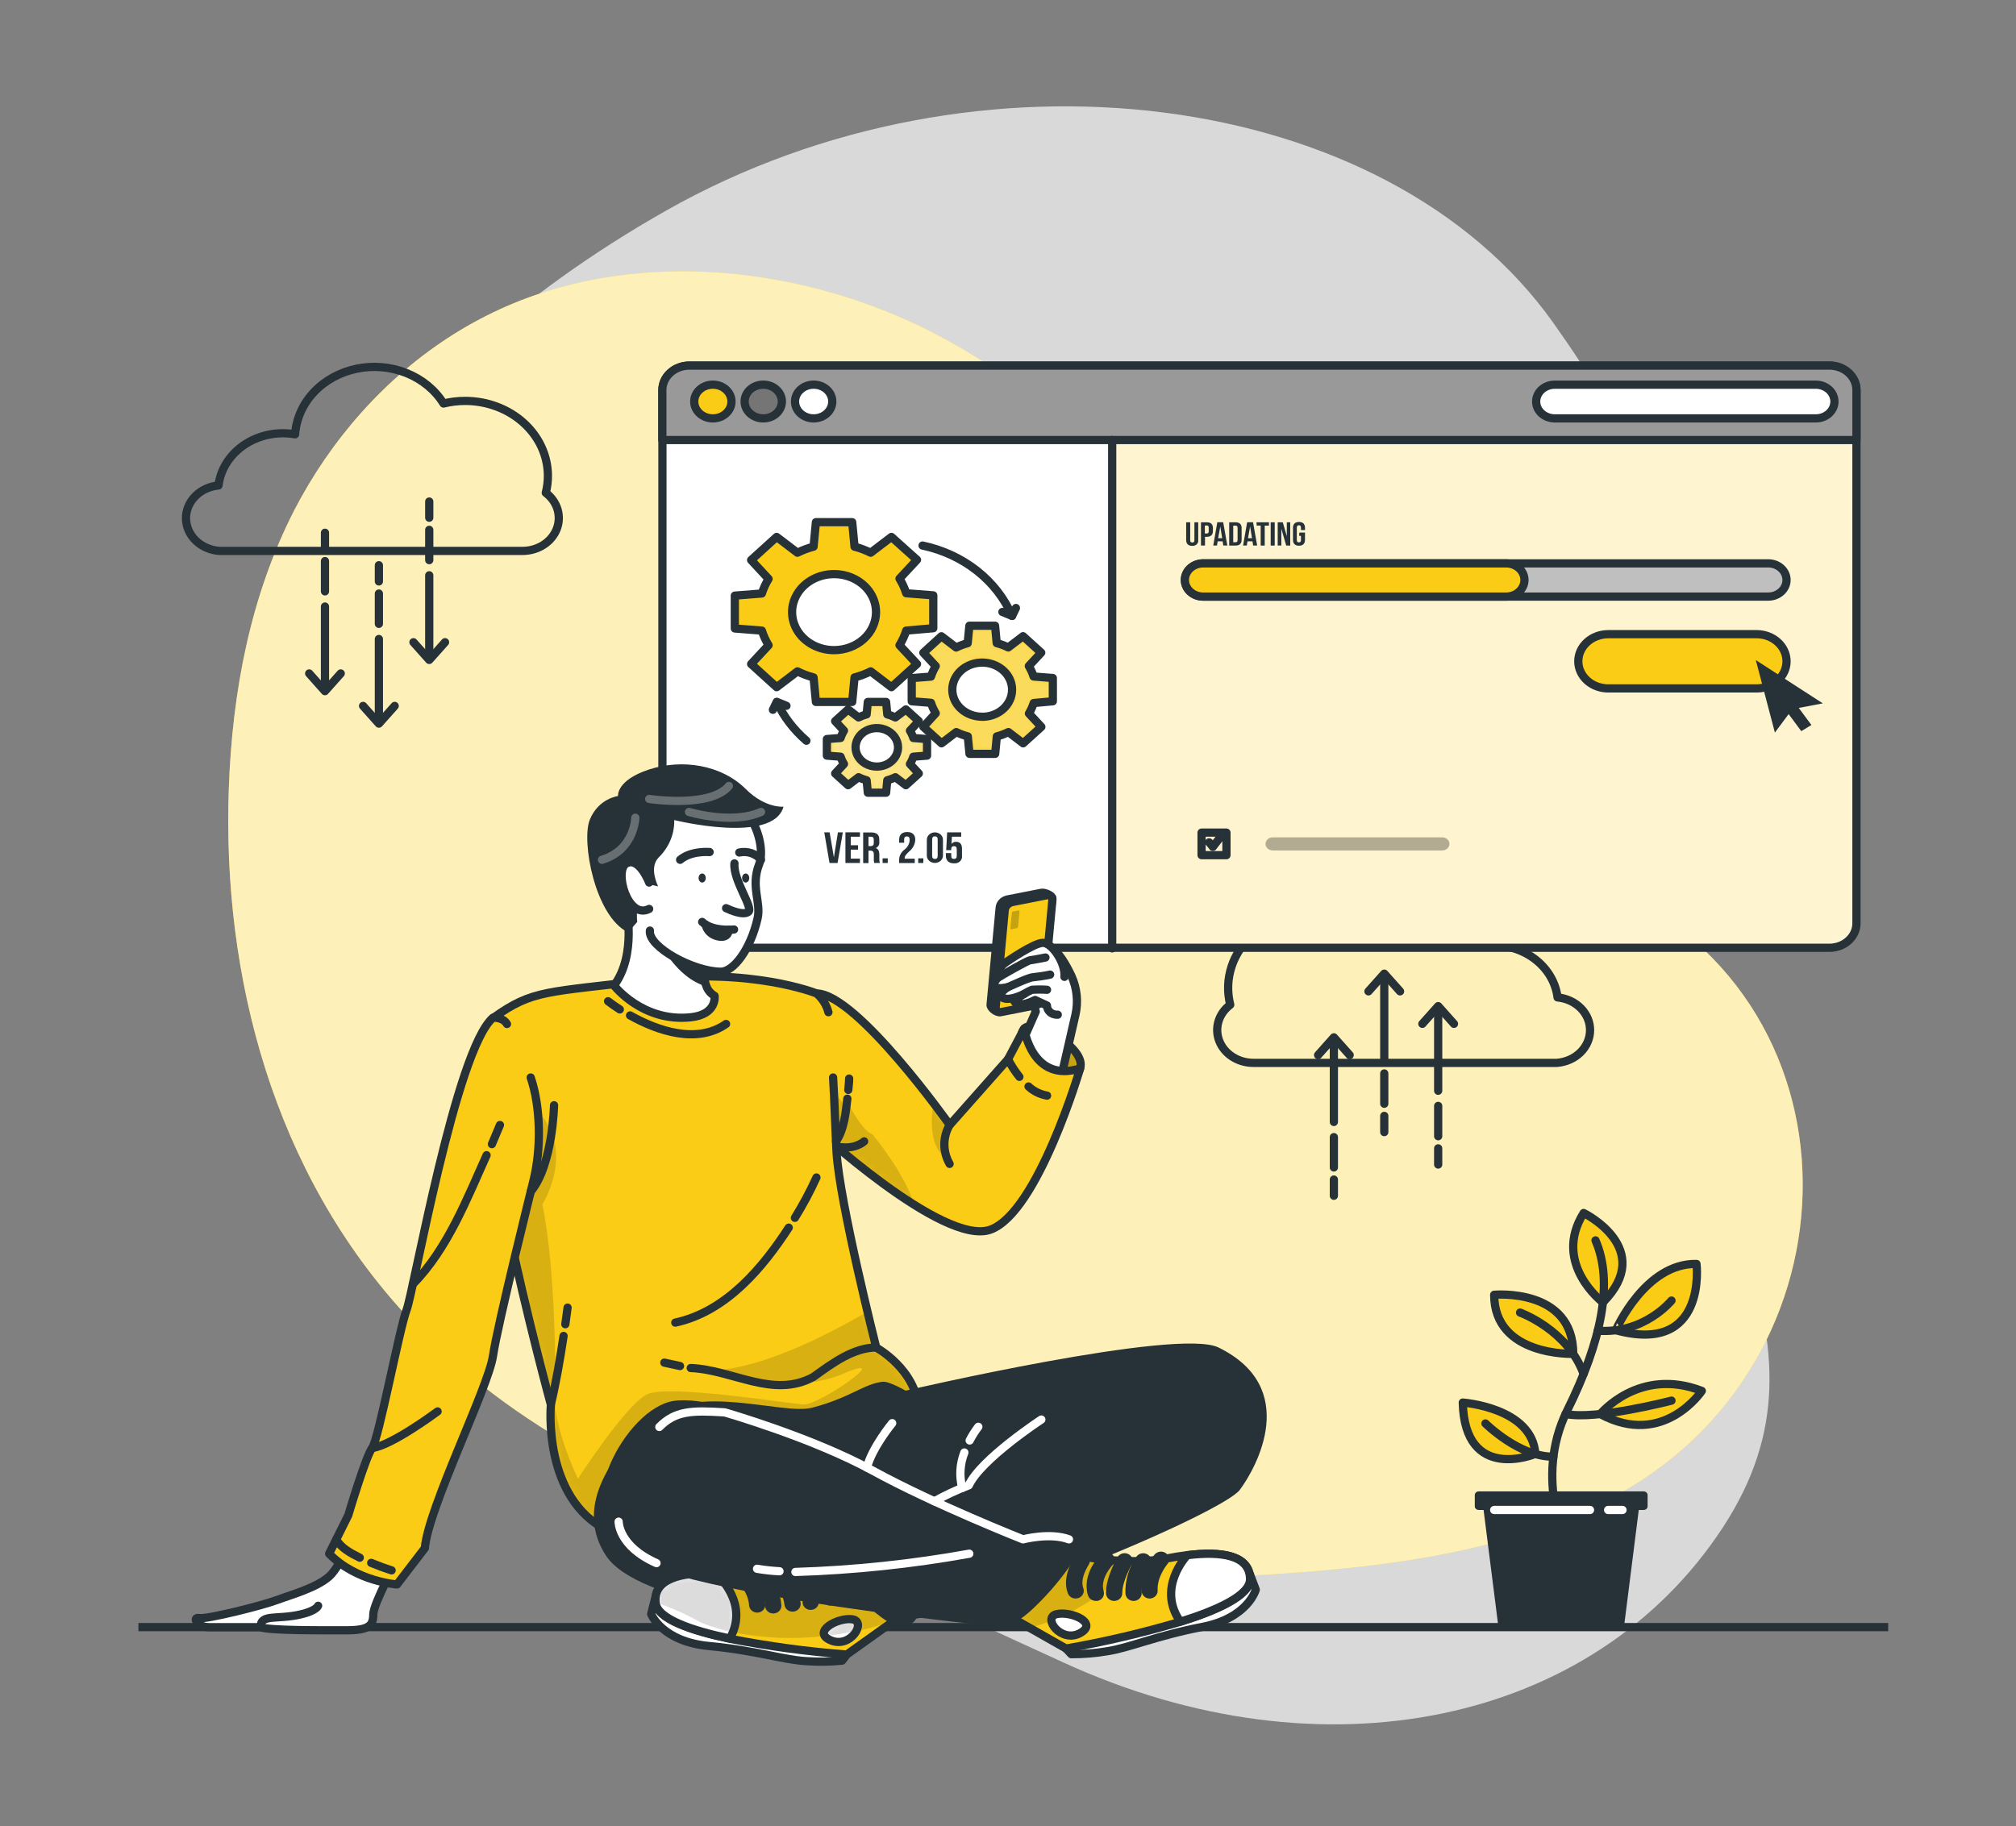 <svg width="245" height="222" viewBox="0 0 245 222" fill="none" xmlns="http://www.w3.org/2000/svg">
<rect x="0" y="0" width="245" height="222" fill="#808080" stroke="none"/>
<path opacity="0.7" d="M33.286 74.188C33.286 74.188 19.625 106.156 38.823 138.346C58.021 170.536 97.564 187.541 129.213 202.082C160.862 216.623 193.726 209.541 209.343 185.725C224.959 161.909 203.541 144.908 203.512 110.947C203.482 76.985 209.122 67.994 188.812 39.303C168.501 10.612 118.712 4.258 81.061 25.539C43.409 46.82 33.286 74.188 33.286 74.188Z" fill="white"/>
<path d="M55.174 40.604C57.233 39.312 59.4 38.169 61.657 37.185C77.984 30.108 98.025 32.439 113.719 40.613C129.414 48.787 141.159 62.147 149.7 76.603C153.62 83.21 157.094 90.305 163.371 95.189C171.456 101.485 182.378 102.91 192.016 106.338C227.061 118.81 227.463 164.529 196.745 181.6C184.637 188.331 169.682 190.361 155.771 191.302C136.494 192.603 116.87 191.937 98.255 187.221C79.64 182.506 62.034 173.533 49.578 160.137C33.271 142.6 26.984 118.752 27.808 95.829C28.224 84.227 30.38 72.527 35.77 62.009C40.146 53.551 46.746 45.887 55.174 40.604Z" fill="#FACC15"/>
<path opacity="0.7" d="M55.174 40.604C57.233 39.312 59.4 38.169 61.657 37.185C77.984 30.108 98.025 32.439 113.719 40.613C129.414 48.787 141.159 62.147 149.7 76.603C153.62 83.21 157.094 90.305 163.371 95.189C171.456 101.485 182.378 102.91 192.016 106.338C227.061 118.81 227.463 164.529 196.745 181.6C184.637 188.331 169.682 190.361 155.771 191.302C136.494 192.603 116.87 191.937 98.255 187.221C79.64 182.506 62.034 173.533 49.578 160.137C33.271 142.6 26.984 118.752 27.808 95.829C28.224 84.227 30.38 72.527 35.77 62.009C40.146 53.551 46.746 45.887 55.174 40.604Z" fill="white"/>
<path d="M66.326 59.904C66.5 59.232 66.587 58.544 66.586 57.853C66.586 55.435 65.526 53.116 63.64 51.406C61.754 49.696 59.195 48.735 56.526 48.733C55.639 48.733 54.756 48.84 53.9 49.053C52.879 47.41 51.299 46.109 49.395 45.346C47.492 44.584 45.367 44.399 43.339 44.82C41.31 45.241 39.486 46.245 38.138 47.682C36.791 49.12 35.993 50.914 35.863 52.796C35.379 52.712 34.886 52.669 34.393 52.667C32.454 52.666 30.582 53.312 29.136 54.483C27.689 55.654 26.77 57.266 26.553 59.012C25.461 59.116 24.451 59.585 23.72 60.328C22.989 61.071 22.591 62.034 22.602 63.029C22.614 64.024 23.035 64.979 23.783 65.708C24.531 66.436 25.552 66.886 26.646 66.969H63.553C64.455 66.959 65.331 66.699 66.065 66.224C66.799 65.749 67.354 65.082 67.656 64.312C67.958 63.542 67.993 62.707 67.755 61.919C67.517 61.131 67.019 60.428 66.326 59.904Z" stroke="#263238" stroke-linecap="round" stroke-linejoin="round"/>
<path d="M39.494 73.731V82.944" stroke="#263238" stroke-linecap="round" stroke-linejoin="round"/>
<path d="M39.494 68.203V71.888" stroke="#263238" stroke-linecap="round" stroke-linejoin="round"/>
<path d="M39.494 64.762V66.733" stroke="#263238" stroke-linecap="round" stroke-linejoin="round"/>
<path d="M37.573 81.865L39.489 84.018L41.41 81.865" stroke="#263238" stroke-linecap="round" stroke-linejoin="round"/>
<path d="M46.045 77.678V86.891" stroke="#263238" stroke-linecap="round" stroke-linejoin="round"/>
<path d="M46.045 72.15V75.835" stroke="#263238" stroke-linecap="round" stroke-linejoin="round"/>
<path d="M46.045 68.709V70.68" stroke="#263238" stroke-linecap="round" stroke-linejoin="round"/>
<path d="M44.124 85.812L46.045 87.965L47.966 85.812" stroke="#263238" stroke-linecap="round" stroke-linejoin="round"/>
<path d="M52.165 69.934V79.147" stroke="#263238" stroke-linecap="round" stroke-linejoin="round"/>
<path d="M52.165 64.407V68.092" stroke="#263238" stroke-linecap="round" stroke-linejoin="round"/>
<path d="M52.165 60.966V62.937" stroke="#263238" stroke-linecap="round" stroke-linejoin="round"/>
<path d="M50.245 78.069L52.165 80.222L54.086 78.069" stroke="#263238" stroke-linecap="round" stroke-linejoin="round"/>
<path d="M149.509 122.14C149.119 120.605 149.174 119.005 149.669 117.495C150.164 115.986 151.082 114.618 152.334 113.525C153.586 112.433 155.128 111.652 156.812 111.26C158.495 110.868 160.262 110.878 161.94 111.289C162.961 109.645 164.542 108.345 166.446 107.582C168.35 106.819 170.475 106.635 172.504 107.056C174.533 107.478 176.357 108.483 177.704 109.921C179.051 111.359 179.848 113.153 179.977 115.036C180.461 114.952 180.954 114.909 181.447 114.907C183.385 114.906 185.256 115.552 186.703 116.721C188.149 117.891 189.069 119.502 189.287 121.248C190.379 121.351 191.389 121.82 192.12 122.563C192.851 123.306 193.249 124.269 193.237 125.264C193.226 126.259 192.805 127.214 192.057 127.943C191.309 128.672 190.288 129.121 189.194 129.204H152.287C151.385 129.195 150.508 128.936 149.773 128.462C149.039 127.987 148.483 127.32 148.18 126.55C147.877 125.78 147.842 124.944 148.08 124.156C148.317 123.367 148.816 122.664 149.509 122.14Z" stroke="#263238" stroke-linecap="round" stroke-linejoin="round"/>
<path d="M174.778 132.592V123.379" stroke="#263238" stroke-linecap="round" stroke-linejoin="round"/>
<path d="M174.778 138.12V134.434" stroke="#263238" stroke-linecap="round" stroke-linejoin="round"/>
<path d="M174.778 141.561V139.594" stroke="#263238" stroke-linecap="round" stroke-linejoin="round"/>
<path d="M176.699 124.458L174.778 122.304L172.857 124.458" stroke="#263238" stroke-linecap="round" stroke-linejoin="round"/>
<path d="M168.227 128.645V119.436" stroke="#263238" stroke-linecap="round" stroke-linejoin="round"/>
<path d="M168.227 134.172V130.487" stroke="#263238" stroke-linecap="round" stroke-linejoin="round"/>
<path d="M168.227 137.618V135.646" stroke="#263238" stroke-linecap="round" stroke-linejoin="round"/>
<path d="M170.148 120.51L168.227 118.357L166.306 120.51" stroke="#263238" stroke-linecap="round" stroke-linejoin="round"/>
<path d="M162.102 136.388V127.175" stroke="#263238" stroke-linecap="round" stroke-linejoin="round"/>
<path d="M162.102 141.916V138.231" stroke="#263238" stroke-linecap="round" stroke-linejoin="round"/>
<path d="M162.102 145.357V143.385" stroke="#263238" stroke-linecap="round" stroke-linejoin="round"/>
<path d="M164.023 128.254L162.102 126.1L160.186 128.254" stroke="#263238" stroke-linecap="round" stroke-linejoin="round"/>
<path d="M16.822 197.793H229.467" stroke="#263238" stroke-miterlimit="10"/>
<path d="M177.767 170.496C177.767 170.496 186.215 171.1 186.587 176.743C186.567 176.743 178.012 180.313 177.767 170.496Z" fill="#FACC15" stroke="#263238" stroke-linecap="round" stroke-linejoin="round"/>
<path d="M194.476 171.895C194.476 171.895 199.195 166.123 206.819 169.08C206.819 169.08 202.164 176.068 194.476 171.895Z" fill="#FACC15" stroke="#263238" stroke-linecap="round" stroke-linejoin="round"/>
<path d="M206.172 153.646C206.172 153.646 207.53 164.746 196.372 161.705C196.358 161.705 199.92 153.526 206.172 153.646Z" fill="#FACC15" stroke="#263238" stroke-linecap="round" stroke-linejoin="round"/>
<path d="M192.457 147.452C192.457 147.452 201.277 151.773 194.795 158.322C194.795 158.322 188.596 153.624 192.457 147.452Z" fill="#FACC15" stroke="#263238" stroke-linecap="round" stroke-linejoin="round"/>
<path d="M181.584 157.394C181.584 157.394 191.193 156.506 191.193 164.573C191.193 164.573 181.584 164.915 181.584 157.394Z" fill="#FACC15" stroke="#263238" stroke-linecap="round" stroke-linejoin="round"/>
<path d="M190.644 188.256C190.644 188.256 186.264 179.927 190.468 171.446C194.672 162.966 196.093 155.817 193.898 150.782" stroke="#263238" stroke-linecap="round" stroke-linejoin="round"/>
<path d="M184.73 159.556C184.73 159.556 190.487 161.629 192.447 167.006" stroke="#263238" stroke-linecap="round" stroke-linejoin="round"/>
<path d="M203.134 158.095C203.134 158.095 199.807 162.202 194.172 161.758" stroke="#263238" stroke-linecap="round" stroke-linejoin="round"/>
<path d="M203.134 170.261C203.134 170.261 193.917 172.667 190.257 171.881" stroke="#263238" stroke-linecap="round" stroke-linejoin="round"/>
<path d="M180.521 173.036C180.521 173.036 184.642 177.134 188.782 177.072" stroke="#263238" stroke-linecap="round" stroke-linejoin="round"/>
<path d="M180.055 181.649H199.396L197.372 197.664H182.084L180.055 181.649Z" fill="#263238"/>
<path d="M199.744 181.294H179.712C179.444 181.294 179.227 181.491 179.227 181.734V183.114C179.227 183.357 179.444 183.554 179.712 183.554H199.744C200.011 183.554 200.229 183.357 200.229 183.114V181.734C200.229 181.491 200.011 181.294 199.744 181.294Z" fill="#263238"/>
<path d="M181.584 183.554H193.231" stroke="white" stroke-linecap="round" stroke-linejoin="round"/>
<path d="M195.432 183.554H197.181" stroke="white" stroke-linecap="round" stroke-linejoin="round"/>
<path d="M225.611 47.415V112.239C225.611 113.028 225.265 113.784 224.649 114.342C224.033 114.9 223.198 115.214 222.328 115.214H83.79C82.919 115.214 82.083 114.9 81.467 114.343C80.85 113.785 80.503 113.028 80.502 112.239V47.415C80.503 46.625 80.85 45.869 81.467 45.311C82.083 44.753 82.919 44.44 83.79 44.44H222.328C223.198 44.44 224.033 44.753 224.649 45.311C225.265 45.869 225.611 46.626 225.611 47.415Z" fill="white"/>
<mask id="mask0_10_1716" style="mask-type:luminance" maskUnits="userSpaceOnUse" x="80" y="44" width="146" height="72">
<path d="M225.611 47.415V112.239C225.611 113.028 225.265 113.784 224.649 114.342C224.033 114.9 223.198 115.214 222.328 115.214H83.79C82.919 115.214 82.083 114.9 81.467 114.343C80.85 113.785 80.503 113.028 80.502 112.239V47.415C80.503 46.625 80.85 45.869 81.467 45.311C82.083 44.753 82.919 44.44 83.79 44.44H222.328C223.198 44.44 224.033 44.753 224.649 45.311C225.265 45.869 225.611 46.626 225.611 47.415Z" fill="white"/>
</mask>
<g mask="url(#mask0_10_1716)">
<path opacity="0.2" d="M225.611 50.86V112.252C225.611 113.041 225.265 113.798 224.649 114.356C224.033 114.913 223.198 115.227 222.328 115.227H135.162V50.847L225.611 50.86Z" fill="#FACC15"/>
</g>
<path d="M225.611 47.415V112.239C225.611 113.028 225.265 113.784 224.649 114.342C224.033 114.9 223.198 115.214 222.328 115.214H83.79C82.919 115.214 82.083 114.9 81.467 114.343C80.85 113.785 80.503 113.028 80.502 112.239V47.415C80.503 46.625 80.85 45.869 81.467 45.311C82.083 44.753 82.919 44.44 83.79 44.44H222.328C223.198 44.44 224.033 44.753 224.649 45.311C225.265 45.869 225.611 46.626 225.611 47.415Z" stroke="#263238" stroke-linecap="round" stroke-linejoin="round"/>
<path d="M213.473 77.092H195.446C194.481 77.092 193.555 77.439 192.872 78.058C192.189 78.677 191.806 79.516 191.806 80.391C191.807 81.265 192.191 82.103 192.874 82.72C193.556 83.338 194.482 83.685 195.446 83.685H213.473C213.951 83.686 214.425 83.601 214.866 83.436C215.308 83.27 215.709 83.028 216.047 82.722C216.386 82.416 216.654 82.052 216.837 81.652C217.02 81.252 217.114 80.824 217.114 80.391C217.115 79.957 217.021 79.528 216.838 79.127C216.656 78.727 216.387 78.363 216.049 78.057C215.711 77.75 215.309 77.507 214.867 77.342C214.425 77.176 213.952 77.091 213.473 77.092Z" fill="#FACC15" stroke="#263238" stroke-linecap="round" stroke-linejoin="round"/>
<path d="M225.611 47.415V53.489H80.492V47.415C80.494 46.625 80.841 45.869 81.457 45.311C82.073 44.753 82.909 44.44 83.78 44.44H222.328C223.198 44.44 224.033 44.753 224.649 45.311C225.265 45.869 225.611 46.626 225.611 47.415Z" fill="#999999" stroke="#263238" stroke-linecap="round" stroke-linejoin="round"/>
<path d="M86.632 50.86C87.882 50.86 88.896 49.942 88.896 48.809C88.896 47.676 87.882 46.758 86.632 46.758C85.382 46.758 84.368 47.676 84.368 48.809C84.368 49.942 85.382 50.86 86.632 50.86Z" fill="#FACC15" stroke="#263238" stroke-linecap="round" stroke-linejoin="round"/>
<path d="M92.757 50.86C94.007 50.86 95.021 49.942 95.021 48.809C95.021 47.676 94.007 46.758 92.757 46.758C91.507 46.758 90.493 47.676 90.493 48.809C90.493 49.942 91.507 50.86 92.757 50.86Z" fill="#757575" stroke="#263238" stroke-linecap="round" stroke-linejoin="round"/>
<path d="M98.882 50.86C100.132 50.86 101.146 49.942 101.146 48.809C101.146 47.676 100.132 46.758 98.882 46.758C97.632 46.758 96.618 47.676 96.618 48.809C96.618 49.942 97.632 50.86 98.882 50.86Z" fill="white" stroke="#263238" stroke-linecap="round" stroke-linejoin="round"/>
<path d="M135.162 53.489V115.285" stroke="#263238" stroke-linecap="round" stroke-linejoin="round"/>
<path d="M220.672 50.86H188.944C188.344 50.859 187.77 50.642 187.346 50.258C186.923 49.873 186.685 49.352 186.685 48.809C186.686 48.266 186.925 47.746 187.348 47.363C187.772 46.979 188.345 46.763 188.944 46.762H220.672C221.271 46.762 221.846 46.978 222.271 47.361C222.695 47.745 222.934 48.266 222.935 48.809C222.935 49.078 222.877 49.345 222.763 49.594C222.649 49.843 222.482 50.069 222.272 50.259C222.062 50.45 221.813 50.601 221.538 50.704C221.263 50.807 220.969 50.86 220.672 50.86Z" fill="white" stroke="#263238" stroke-linecap="round" stroke-linejoin="round"/>
<path d="M214.885 72.523H146.226C145.635 72.523 145.067 72.31 144.649 71.931C144.231 71.552 143.996 71.038 143.996 70.503C143.996 70.237 144.054 69.975 144.166 69.73C144.278 69.484 144.442 69.262 144.649 69.074C144.856 68.887 145.102 68.738 145.373 68.636C145.643 68.535 145.933 68.483 146.226 68.483H214.885C215.177 68.483 215.467 68.535 215.738 68.636C216.008 68.738 216.254 68.887 216.461 69.074C216.668 69.262 216.832 69.484 216.944 69.73C217.056 69.975 217.114 70.237 217.114 70.503C217.114 71.038 216.879 71.552 216.461 71.931C216.043 72.31 215.476 72.523 214.885 72.523Z" fill="#BFBFBF" stroke="#263238" stroke-miterlimit="10"/>
<path d="M183.035 72.523H146.226C145.635 72.523 145.067 72.31 144.649 71.931C144.231 71.552 143.996 71.038 143.996 70.503C143.996 70.237 144.054 69.975 144.166 69.73C144.278 69.484 144.442 69.262 144.649 69.074C144.856 68.887 145.102 68.738 145.373 68.636C145.643 68.535 145.933 68.483 146.226 68.483H183.035C183.327 68.483 183.617 68.535 183.888 68.636C184.158 68.738 184.404 68.887 184.611 69.074C184.818 69.262 184.982 69.484 185.094 69.73C185.206 69.975 185.264 70.237 185.264 70.503C185.264 71.038 185.029 71.552 184.611 71.931C184.193 72.31 183.626 72.523 183.035 72.523Z" fill="#FACC15" stroke="#263238" stroke-linecap="round" stroke-linejoin="round"/>
<path d="M149.048 101.214H146.025V103.954H149.048V101.214Z" stroke="#263238" stroke-linecap="round" stroke-linejoin="round"/>
<path d="M146.946 102.395L147.392 102.946L148.132 101.991" stroke="#263238" stroke-linecap="round" stroke-linejoin="round"/>
<path opacity="0.3" d="M175.268 101.787H154.678C154.191 101.787 153.796 102.144 153.796 102.584C153.796 103.024 154.191 103.381 154.678 103.381H175.268C175.755 103.381 176.15 103.024 176.15 102.584C176.15 102.144 175.755 101.787 175.268 101.787Z" fill="black"/>
<path d="M101.342 104.22L101.832 101.179H102.425L101.788 104.904H100.808L100.171 101.179H100.822L101.342 104.22Z" fill="#263238"/>
<path d="M103.39 102.75H104.277V103.283H103.39V104.376H104.507V104.904H102.743V101.179H104.507V101.712H103.39V102.75Z" fill="#263238"/>
<path d="M106.252 104.904C106.2 104.761 106.18 104.61 106.193 104.46V103.874C106.193 103.532 106.061 103.403 105.767 103.403H105.546V104.917H104.899V101.192H105.879C106.551 101.192 106.859 101.476 106.859 102.049V102.342C106.882 102.492 106.854 102.644 106.777 102.778C106.701 102.913 106.581 103.022 106.433 103.092C106.756 103.212 106.864 103.487 106.864 103.878V104.455C106.853 104.606 106.876 104.757 106.933 104.899L106.252 104.904ZM105.546 101.711V102.857H105.796C106.041 102.857 106.188 102.759 106.188 102.462V102.093C106.188 101.827 106.085 101.711 105.855 101.711H105.546Z" fill="#263238"/>
<path d="M107.888 104.34V104.904H107.261V104.34H107.888Z" fill="#263238"/>
<path d="M110.216 101.676C110.01 101.676 109.878 101.778 109.878 102.045V102.444H109.27V102.08C109.27 101.485 109.598 101.143 110.25 101.143C110.902 101.143 111.23 101.485 111.23 102.08C111.216 102.363 111.139 102.64 111.001 102.895C110.864 103.149 110.67 103.375 110.431 103.559C110.049 103.932 109.941 104.105 109.941 104.304C109.939 104.331 109.939 104.358 109.941 104.384H111.166V104.913H109.27V104.469C109.279 104.241 109.34 104.018 109.451 103.814C109.561 103.609 109.719 103.429 109.912 103.283C110.104 103.141 110.26 102.963 110.37 102.762C110.48 102.561 110.541 102.34 110.549 102.116C110.549 101.76 110.422 101.676 110.216 101.676Z" fill="#263238"/>
<path d="M112.21 104.34V104.904H111.588V104.34H112.21Z" fill="#263238"/>
<path d="M112.636 102.071C112.636 101.836 112.74 101.61 112.923 101.443C113.107 101.277 113.356 101.183 113.616 101.183C113.876 101.183 114.125 101.277 114.309 101.443C114.493 101.61 114.596 101.836 114.596 102.071V104.011C114.596 104.247 114.493 104.473 114.309 104.639C114.125 104.806 113.876 104.899 113.616 104.899C113.356 104.899 113.107 104.806 112.923 104.639C112.74 104.473 112.636 104.247 112.636 104.011V102.071ZM113.283 104.047C113.283 104.313 113.415 104.415 113.616 104.415C113.817 104.415 113.954 104.313 113.954 104.047V102.036C113.954 101.769 113.822 101.667 113.616 101.667C113.41 101.667 113.283 101.769 113.283 102.036V104.047Z" fill="#263238"/>
<path d="M115.601 103.701V104.047C115.601 104.313 115.728 104.411 115.934 104.411C116.14 104.411 116.272 104.313 116.272 104.047V103.23C116.272 102.964 116.14 102.861 115.934 102.861C115.728 102.861 115.601 102.964 115.601 103.23V103.341H114.988L115.106 101.179H116.811V101.712H115.684L115.63 102.6C115.687 102.513 115.769 102.441 115.868 102.394C115.966 102.346 116.077 102.323 116.189 102.329C116.679 102.329 116.909 102.631 116.909 103.181V104.011C116.93 104.135 116.919 104.26 116.878 104.379C116.837 104.498 116.767 104.607 116.672 104.697C116.578 104.788 116.462 104.857 116.333 104.901C116.204 104.944 116.066 104.961 115.929 104.948C115.292 104.948 114.949 104.606 114.949 104.011V103.701H115.601Z" fill="#263238"/>
<path d="M98 90.043C96.464 88.72 95.244 87.124 94.418 85.355" stroke="#263238" stroke-linecap="round" stroke-linejoin="round"/>
<path d="M112.117 66.316C114.56 66.834 116.827 67.884 118.722 69.375C120.616 70.866 122.081 72.752 122.99 74.872" stroke="#263238" stroke-linecap="round" stroke-linejoin="round"/>
<path d="M113.42 76.368V72.372L110.128 72.115C109.935 71.495 109.662 70.899 109.314 70.338L111.441 68.052L108.334 65.268L105.811 67.191C105.191 66.878 104.533 66.63 103.851 66.454L103.566 63.474H99.156L98.872 66.454C98.189 66.629 97.531 66.876 96.912 67.191L94.384 65.268L91.282 68.083L93.404 70.37C93.058 70.931 92.785 71.527 92.59 72.146L89.302 72.403V76.399L92.59 76.657C92.785 77.275 93.058 77.871 93.404 78.433L91.282 80.719L94.384 83.534L96.912 81.612C97.531 81.926 98.189 82.173 98.872 82.349L99.156 85.328H103.566L103.851 82.349C104.533 82.172 105.191 81.924 105.811 81.612L108.334 83.534L111.441 80.719L109.314 78.433C109.662 77.872 109.935 77.276 110.128 76.657L113.42 76.368ZM101.361 79.032C100.353 79.032 99.366 78.761 98.528 78.253C97.689 77.745 97.035 77.023 96.649 76.179C96.263 75.334 96.162 74.405 96.359 73.508C96.555 72.612 97.041 71.788 97.754 71.142C98.468 70.495 99.377 70.055 100.366 69.877C101.356 69.698 102.381 69.79 103.313 70.14C104.246 70.49 105.042 71.082 105.603 71.842C106.163 72.602 106.462 73.496 106.462 74.41C106.461 75.635 105.923 76.81 104.967 77.677C104.011 78.543 102.714 79.031 101.361 79.032Z" fill="#FACC15" stroke="#263238" stroke-linecap="round" stroke-linejoin="round"/>
<path d="M127.949 85.248V82.42L125.607 82.238C125.468 81.794 125.274 81.367 125.028 80.963L126.538 79.338L124.328 77.336L122.534 78.703C122.089 78.481 121.617 78.305 121.128 78.18L120.927 76.062H117.806L117.6 78.188C117.113 78.315 116.643 78.491 116.199 78.712L114.405 77.345L112.21 79.347L113.719 80.972C113.474 81.376 113.28 81.803 113.141 82.247L110.799 82.429V85.248L113.141 85.434C113.281 85.876 113.474 86.302 113.719 86.704L112.21 88.356L114.42 90.358L116.213 88.991C116.656 89.215 117.127 89.39 117.615 89.515L117.82 91.637H120.942L121.143 89.515C121.633 89.391 122.105 89.215 122.549 88.991L124.342 90.358L126.552 88.356L125.043 86.731C125.288 86.329 125.482 85.903 125.621 85.461L127.949 85.248ZM119.364 87.126C118.646 87.126 117.944 86.933 117.347 86.572C116.75 86.21 116.284 85.696 116.009 85.095C115.735 84.494 115.663 83.832 115.803 83.194C115.943 82.556 116.289 81.97 116.797 81.51C117.304 81.05 117.951 80.736 118.656 80.609C119.36 80.482 120.09 80.547 120.753 80.796C121.417 81.046 121.984 81.467 122.383 82.008C122.782 82.549 122.995 83.185 122.995 83.836C122.996 84.269 122.903 84.698 122.721 85.098C122.539 85.498 122.272 85.862 121.935 86.168C121.598 86.475 121.197 86.718 120.756 86.884C120.315 87.05 119.842 87.135 119.364 87.135V87.126Z" fill="#FACC15"/>
<mask id="mask1_10_1716" style="mask-type:luminance" maskUnits="userSpaceOnUse" x="110" y="76" width="18" height="16">
<path d="M127.949 85.248V82.42L125.607 82.238C125.468 81.794 125.274 81.367 125.028 80.963L126.538 79.338L124.328 77.336L122.534 78.703C122.089 78.481 121.617 78.305 121.128 78.18L120.927 76.062H117.806L117.6 78.188C117.113 78.315 116.643 78.491 116.199 78.712L114.405 77.345L112.21 79.347L113.719 80.972C113.474 81.376 113.28 81.803 113.141 82.247L110.799 82.429V85.248L113.141 85.434C113.281 85.876 113.474 86.302 113.719 86.704L112.21 88.356L114.42 90.358L116.213 88.991C116.656 89.215 117.127 89.39 117.615 89.515L117.82 91.637H120.942L121.143 89.515C121.633 89.391 122.105 89.215 122.549 88.991L124.342 90.358L126.552 88.356L125.043 86.731C125.288 86.329 125.482 85.903 125.621 85.461L127.949 85.248ZM119.364 87.126C118.646 87.126 117.944 86.933 117.347 86.572C116.75 86.21 116.284 85.696 116.009 85.095C115.735 84.494 115.663 83.832 115.803 83.194C115.943 82.556 116.289 81.97 116.797 81.51C117.304 81.05 117.951 80.736 118.656 80.609C119.36 80.482 120.09 80.547 120.753 80.796C121.417 81.046 121.984 81.467 122.383 82.008C122.782 82.549 122.995 83.185 122.995 83.836C122.996 84.269 122.903 84.698 122.721 85.098C122.539 85.498 122.272 85.862 121.935 86.168C121.598 86.475 121.197 86.718 120.756 86.884C120.315 87.05 119.842 87.135 119.364 87.135V87.126Z" fill="white"/>
</mask>
<g mask="url(#mask1_10_1716)">
<path opacity="0.3" d="M127.949 85.248V82.42L125.607 82.238C125.468 81.794 125.274 81.367 125.028 80.963L126.538 79.338L124.328 77.336L122.534 78.703C122.089 78.481 121.617 78.305 121.128 78.18L120.927 76.062H117.806L117.6 78.188C117.113 78.315 116.643 78.491 116.199 78.712L114.405 77.345L112.21 79.347L113.719 80.972C113.474 81.376 113.28 81.803 113.141 82.247L110.799 82.429V85.248L113.141 85.434C113.281 85.876 113.474 86.302 113.719 86.704L112.21 88.356L114.42 90.358L116.213 88.991C116.656 89.215 117.127 89.39 117.615 89.515L117.82 91.637H120.942L121.143 89.515C121.633 89.391 122.105 89.215 122.549 88.991L124.342 90.358L126.552 88.356L125.043 86.731C125.288 86.329 125.482 85.903 125.621 85.461L127.949 85.248ZM119.364 87.126C118.646 87.126 117.944 86.933 117.347 86.572C116.75 86.21 116.284 85.696 116.009 85.095C115.735 84.494 115.663 83.832 115.803 83.194C115.943 82.556 116.289 81.97 116.797 81.51C117.304 81.05 117.951 80.736 118.656 80.609C119.36 80.482 120.09 80.547 120.753 80.796C121.417 81.046 121.984 81.467 122.383 82.008C122.782 82.549 122.995 83.185 122.995 83.836C122.996 84.269 122.903 84.698 122.721 85.098C122.539 85.498 122.272 85.862 121.935 86.168C121.598 86.475 121.197 86.718 120.756 86.884C120.315 87.05 119.842 87.135 119.364 87.135V87.126Z" fill="white"/>
</g>
<path d="M127.949 85.248V82.42L125.607 82.238C125.468 81.794 125.274 81.367 125.028 80.963L126.538 79.338L124.328 77.336L122.534 78.703C122.089 78.481 121.617 78.305 121.128 78.18L120.927 76.062H117.806L117.6 78.188C117.113 78.315 116.643 78.491 116.199 78.712L114.405 77.345L112.21 79.347L113.719 80.972C113.474 81.376 113.28 81.803 113.141 82.247L110.799 82.429V85.248L113.141 85.434C113.281 85.876 113.474 86.302 113.719 86.704L112.21 88.356L114.42 90.358L116.213 88.991C116.656 89.215 117.127 89.39 117.615 89.515L117.82 91.637H120.942L121.143 89.515C121.633 89.391 122.105 89.215 122.549 88.991L124.342 90.358L126.552 88.356L125.043 86.731C125.288 86.329 125.482 85.903 125.621 85.461L127.949 85.248ZM119.364 87.126C118.646 87.126 117.944 86.933 117.347 86.572C116.75 86.21 116.284 85.696 116.009 85.095C115.735 84.494 115.663 83.832 115.803 83.194C115.943 82.556 116.289 81.97 116.797 81.51C117.304 81.05 117.951 80.736 118.656 80.609C119.36 80.482 120.09 80.547 120.753 80.796C121.417 81.046 121.984 81.467 122.383 82.008C122.782 82.549 122.995 83.185 122.995 83.836C122.996 84.269 122.903 84.698 122.721 85.098C122.539 85.498 122.272 85.862 121.935 86.168C121.598 86.475 121.197 86.718 120.756 86.884C120.315 87.05 119.842 87.135 119.364 87.135V87.126Z" stroke="#263238" stroke-linecap="round" stroke-linejoin="round"/>
<path d="M112.661 91.855V89.839L110.995 89.71C110.897 89.4 110.759 89.102 110.583 88.822L111.661 87.663L110.088 86.238L108.809 87.215C108.5 87.056 108.171 86.93 107.829 86.842L107.687 85.332H105.463L105.321 86.842C104.979 86.93 104.65 87.056 104.341 87.215L103.067 86.238L101.494 87.663L102.567 88.822C102.391 89.102 102.253 89.4 102.155 89.71L100.489 89.839V91.855L102.155 91.984C102.253 92.293 102.391 92.591 102.567 92.871L101.494 94.026L103.067 95.451L104.341 94.479C104.65 94.638 104.979 94.763 105.321 94.852L105.463 96.361H107.687L107.829 94.852C108.171 94.763 108.5 94.638 108.809 94.479L110.088 95.451L111.661 94.026L110.583 92.871C110.759 92.591 110.897 92.293 110.995 91.984L112.661 91.855ZM106.555 93.187C106.045 93.187 105.545 93.049 105.121 92.792C104.696 92.535 104.365 92.17 104.17 91.742C103.974 91.315 103.923 90.844 104.023 90.39C104.122 89.936 104.368 89.519 104.729 89.192C105.091 88.865 105.551 88.642 106.052 88.552C106.553 88.462 107.072 88.508 107.544 88.685C108.015 88.862 108.419 89.162 108.702 89.547C108.986 89.932 109.138 90.384 109.138 90.847C109.138 91.154 109.071 91.458 108.941 91.742C108.811 92.026 108.621 92.284 108.381 92.501C108.142 92.719 107.857 92.891 107.544 93.009C107.23 93.126 106.895 93.187 106.555 93.187Z" fill="#FACC15"/>
<mask id="mask2_10_1716" style="mask-type:luminance" maskUnits="userSpaceOnUse" x="100" y="85" width="13" height="12">
<path d="M112.661 91.855V89.839L110.995 89.71C110.897 89.4 110.759 89.102 110.583 88.822L111.661 87.663L110.088 86.238L108.809 87.215C108.5 87.056 108.171 86.93 107.829 86.842L107.687 85.332H105.463L105.321 86.842C104.979 86.93 104.65 87.056 104.341 87.215L103.067 86.238L101.494 87.663L102.567 88.822C102.391 89.102 102.253 89.4 102.155 89.71L100.489 89.839V91.855L102.155 91.984C102.253 92.293 102.391 92.591 102.567 92.871L101.494 94.026L103.067 95.451L104.341 94.479C104.65 94.638 104.979 94.763 105.321 94.852L105.463 96.361H107.687L107.829 94.852C108.171 94.763 108.5 94.638 108.809 94.479L110.088 95.451L111.661 94.026L110.583 92.871C110.759 92.591 110.897 92.293 110.995 91.984L112.661 91.855ZM106.555 93.187C106.045 93.187 105.545 93.049 105.121 92.792C104.696 92.535 104.365 92.17 104.17 91.742C103.974 91.315 103.923 90.844 104.023 90.39C104.122 89.936 104.368 89.519 104.729 89.192C105.091 88.865 105.551 88.642 106.052 88.552C106.553 88.462 107.072 88.508 107.544 88.685C108.015 88.862 108.419 89.162 108.702 89.547C108.986 89.932 109.138 90.384 109.138 90.847C109.138 91.154 109.071 91.458 108.941 91.742C108.811 92.026 108.621 92.284 108.381 92.501C108.142 92.719 107.857 92.891 107.544 93.009C107.23 93.126 106.895 93.187 106.555 93.187Z" fill="white"/>
</mask>
<g mask="url(#mask2_10_1716)">
<path opacity="0.5" d="M112.661 91.855V89.839L110.995 89.71C110.897 89.4 110.759 89.102 110.583 88.822L111.661 87.663L110.088 86.238L108.809 87.215C108.5 87.056 108.171 86.93 107.829 86.842L107.687 85.332H105.463L105.321 86.842C104.979 86.93 104.65 87.056 104.341 87.215L103.067 86.238L101.494 87.663L102.567 88.822C102.391 89.102 102.253 89.4 102.155 89.71L100.489 89.839V91.855L102.155 91.984C102.253 92.293 102.391 92.591 102.567 92.871L101.494 94.026L103.067 95.451L104.341 94.479C104.65 94.638 104.979 94.763 105.321 94.852L105.463 96.361H107.687L107.829 94.852C108.171 94.763 108.5 94.638 108.809 94.479L110.088 95.451L111.661 94.026L110.583 92.871C110.759 92.591 110.897 92.293 110.995 91.984L112.661 91.855ZM106.555 93.187C106.045 93.187 105.545 93.049 105.121 92.792C104.696 92.535 104.365 92.17 104.17 91.742C103.974 91.315 103.923 90.844 104.023 90.39C104.122 89.936 104.368 89.519 104.729 89.192C105.091 88.865 105.551 88.642 106.052 88.552C106.553 88.462 107.072 88.508 107.544 88.685C108.015 88.862 108.419 89.162 108.702 89.547C108.986 89.932 109.138 90.384 109.138 90.847C109.138 91.154 109.071 91.458 108.941 91.742C108.811 92.026 108.621 92.284 108.381 92.501C108.142 92.719 107.857 92.891 107.544 93.009C107.23 93.126 106.895 93.187 106.555 93.187Z" fill="white"/>
</g>
<path d="M112.661 91.855V89.839L110.995 89.71C110.897 89.4 110.759 89.102 110.583 88.822L111.661 87.663L110.088 86.238L108.809 87.215C108.5 87.056 108.171 86.93 107.829 86.842L107.687 85.332H105.463L105.321 86.842C104.979 86.93 104.65 87.056 104.341 87.215L103.067 86.238L101.494 87.663L102.567 88.822C102.391 89.102 102.253 89.4 102.155 89.71L100.489 89.839V91.855L102.155 91.984C102.253 92.293 102.391 92.591 102.567 92.871L101.494 94.026L103.067 95.451L104.341 94.479C104.65 94.638 104.979 94.763 105.321 94.852L105.463 96.361H107.687L107.829 94.852C108.171 94.763 108.5 94.638 108.809 94.479L110.088 95.451L111.661 94.026L110.583 92.871C110.759 92.591 110.897 92.293 110.995 91.984L112.661 91.855ZM106.555 93.187C106.045 93.187 105.545 93.049 105.121 92.792C104.696 92.535 104.365 92.17 104.17 91.742C103.974 91.315 103.923 90.844 104.023 90.39C104.122 89.936 104.368 89.519 104.729 89.192C105.091 88.865 105.551 88.642 106.052 88.552C106.553 88.462 107.072 88.508 107.544 88.685C108.015 88.862 108.419 89.162 108.702 89.547C108.986 89.932 109.138 90.384 109.138 90.847C109.138 91.154 109.071 91.458 108.941 91.742C108.811 92.026 108.621 92.284 108.381 92.501C108.142 92.719 107.857 92.891 107.544 93.009C107.23 93.126 106.895 93.187 106.555 93.187Z" stroke="#263238" stroke-linecap="round" stroke-linejoin="round"/>
<path d="M121.819 74.388L123 74.872L123.465 73.908" stroke="#263238" stroke-linecap="round" stroke-linejoin="round"/>
<path d="M95.579 85.799L94.394 85.315L93.928 86.282" stroke="#263238" stroke-linecap="round" stroke-linejoin="round"/>
<path d="M144.643 63.492V65.672C144.643 65.876 144.741 65.947 144.898 65.947C145.055 65.947 145.153 65.876 145.153 65.672V63.492H145.618V65.645C145.633 65.738 145.625 65.832 145.594 65.922C145.563 66.011 145.511 66.093 145.44 66.161C145.369 66.23 145.283 66.283 145.186 66.316C145.09 66.35 144.986 66.364 144.883 66.356C144.393 66.356 144.153 66.098 144.153 65.645V63.492H144.643Z" fill="#263238"/>
<path d="M147.402 64.185V64.553C147.402 64.997 147.162 65.255 146.672 65.255H146.441V66.316H145.951V63.492H146.672C147.162 63.492 147.402 63.736 147.402 64.185ZM146.422 63.892V64.851H146.652C146.809 64.851 146.892 64.784 146.892 64.584V64.14C146.892 63.94 146.809 63.874 146.652 63.874L146.422 63.892Z" fill="#263238"/>
<path d="M149.156 66.316H148.666L148.583 65.801H147.98L147.897 66.316H147.446L147.936 63.487H148.651L149.156 66.316ZM148.039 65.428H148.529L148.299 63.998L148.039 65.428Z" fill="#263238"/>
<path d="M149.381 63.492H150.161C150.651 63.492 150.891 63.741 150.891 64.189V65.619C150.891 66.063 150.651 66.32 150.161 66.32H149.381V63.492ZM149.871 63.896V65.916H150.151C150.308 65.916 150.401 65.841 150.401 65.641V64.171C150.401 63.967 150.308 63.896 150.151 63.896H149.871Z" fill="#263238"/>
<path d="M152.782 66.316H152.292L152.209 65.801H151.606L151.523 66.316H151.072L151.562 63.487H152.277L152.782 66.316ZM151.665 65.428H152.155L151.924 63.998L151.665 65.428Z" fill="#263238"/>
<path d="M152.699 63.492H154.213V63.896H153.698V66.32H153.208V63.892H152.718L152.699 63.492Z" fill="#263238"/>
<path d="M154.424 63.492H154.914V66.32H154.424V63.492Z" fill="#263238"/>
<path d="M155.717 64.269V66.316H155.276V63.492H155.894L156.384 65.184V63.492H156.8V66.32H156.31L155.717 64.269Z" fill="#263238"/>
<path d="M157.907 64.74H158.593V65.628C158.593 66.072 158.344 66.338 157.863 66.338C157.383 66.338 157.133 66.081 157.133 65.628V64.158C157.133 63.714 157.383 63.448 157.863 63.448C158.344 63.448 158.593 63.705 158.593 64.158V64.433H158.103V64.131C158.103 63.927 158.005 63.852 157.854 63.852C157.702 63.852 157.599 63.927 157.599 64.131V65.654C157.599 65.859 157.697 65.93 157.854 65.93C158.01 65.93 158.103 65.859 158.103 65.654V65.135H157.883L157.907 64.74Z" fill="#263238"/>
<path d="M221.524 85.501L213.38 80.24L215.698 89.053L217.369 86.806L218.908 88.88L220.137 88.13L218.599 86.056L221.524 85.501Z" fill="#263238"/>
<path d="M124.46 125.048C125.464 123.765 132.079 127.335 131.266 129.87C130.453 132.405 127.807 132.13 126.258 130.785C124.71 129.439 123.387 126.42 124.46 125.048Z" fill="#FACC15"/>
<mask id="mask3_10_1716" style="mask-type:luminance" maskUnits="userSpaceOnUse" x="124" y="124" width="8" height="8">
<path d="M124.46 125.048C125.464 123.765 132.079 127.335 131.266 129.87C130.453 132.405 127.807 132.13 126.258 130.785C124.71 129.439 123.387 126.42 124.46 125.048Z" fill="white"/>
</mask>
<g mask="url(#mask3_10_1716)">
<path opacity="0.3" d="M124.46 125.048C125.464 123.765 132.079 127.335 131.266 129.87C130.453 132.405 127.807 132.13 126.258 130.785C124.71 129.439 123.387 126.42 124.46 125.048Z" fill="black" fill-opacity="0.7"/>
</g>
<path d="M124.46 125.048C125.464 123.765 132.079 127.335 131.266 129.87C130.453 132.405 127.807 132.13 126.258 130.785C124.71 129.439 123.387 126.42 124.46 125.048Z" stroke="#263238" stroke-linecap="round" stroke-linejoin="round"/>
<path d="M127.601 115.205C127.601 115.205 128.581 115.205 130.208 118.628C130.886 120.124 131.056 121.768 130.698 123.352L128.311 133.773L122.5 130.607L125.876 122.961C125.876 122.961 124.107 118.02 127.601 115.205Z" fill="white" stroke="#263238" stroke-linecap="round" stroke-linejoin="round"/>
<path d="M125.249 121.909L121.525 123.028C121.128 123.121 120.349 122.526 120.383 122.14L121.491 110.338C121.513 110.106 121.614 109.886 121.779 109.708C121.945 109.53 122.168 109.403 122.417 109.344L126.547 108.531C126.939 108.438 127.934 108.864 127.9 109.233L126.18 120.897C126.161 121.132 126.061 121.357 125.894 121.538C125.727 121.72 125.501 121.849 125.249 121.909Z" fill="#FACC15"/>
<mask id="mask4_10_1716" style="mask-type:luminance" maskUnits="userSpaceOnUse" x="120" y="108" width="8" height="16">
<path d="M125.249 121.909L121.525 123.028C121.128 123.121 120.349 122.526 120.383 122.14L121.491 110.338C121.513 110.106 121.614 109.886 121.779 109.708C121.945 109.53 122.168 109.403 122.417 109.344L126.547 108.531C126.939 108.438 127.934 108.864 127.9 109.233L126.18 120.897C126.161 121.132 126.061 121.357 125.894 121.538C125.727 121.72 125.501 121.849 125.249 121.909Z" fill="white"/>
</mask>
<g mask="url(#mask4_10_1716)">
<path opacity="0.3" d="M125.249 121.909L121.525 123.028C121.128 123.121 120.349 122.526 120.383 122.14L121.491 110.338C121.513 110.106 121.614 109.886 121.779 109.708C121.945 109.53 122.168 109.403 122.417 109.344L126.547 108.531C126.939 108.438 127.934 108.864 127.9 109.233L126.18 120.897C126.161 121.132 126.061 121.357 125.894 121.538C125.727 121.72 125.501 121.849 125.249 121.909Z" fill="black" fill-opacity="0.7"/>
</g>
<path d="M125.249 121.909L121.525 123.028C121.128 123.121 120.349 122.526 120.383 122.14L121.491 110.338C121.513 110.106 121.614 109.886 121.779 109.708C121.945 109.53 122.168 109.403 122.417 109.344L126.547 108.531C126.939 108.438 127.934 108.864 127.9 109.233L126.18 120.897C126.161 121.132 126.061 121.357 125.894 121.538C125.727 121.72 125.501 121.849 125.249 121.909Z" stroke="#263238" stroke-linecap="round" stroke-linejoin="round"/>
<path d="M125.861 122.202L121.736 123.015C121.644 123.035 121.549 123.036 121.457 123.017C121.366 122.997 121.28 122.959 121.208 122.903C121.137 122.848 121.08 122.779 121.044 122.7C121.008 122.621 120.993 122.536 121.001 122.451L122.103 110.645C122.125 110.412 122.227 110.191 122.394 110.013C122.561 109.835 122.784 109.708 123.034 109.65L127.16 108.838C127.251 108.817 127.347 108.816 127.438 108.836C127.53 108.855 127.615 108.894 127.687 108.949C127.759 109.004 127.815 109.074 127.851 109.152C127.887 109.231 127.902 109.317 127.895 109.402L126.792 121.212C126.769 121.444 126.667 121.664 126.5 121.841C126.334 122.018 126.11 122.144 125.861 122.202Z" fill="#FACC15" stroke="#263238" stroke-linecap="round" stroke-linejoin="round"/>
<path opacity="0.3" d="M123.573 112.829L122.907 112.962C122.892 112.965 122.877 112.965 122.862 112.961C122.847 112.958 122.834 112.951 122.822 112.942C122.811 112.933 122.802 112.922 122.796 112.909C122.79 112.897 122.788 112.883 122.789 112.869L122.97 110.969C122.973 110.931 122.988 110.895 123.015 110.865C123.041 110.836 123.077 110.815 123.117 110.805L123.784 110.676C123.798 110.672 123.814 110.672 123.828 110.675C123.843 110.678 123.857 110.684 123.868 110.692C123.88 110.701 123.889 110.712 123.895 110.725C123.9 110.737 123.903 110.751 123.901 110.765L123.725 112.669C123.72 112.707 123.703 112.742 123.676 112.771C123.649 112.799 123.613 112.82 123.573 112.829Z" fill="black" fill-opacity="0.7"/>
<path d="M129.36 118.748C129.522 117.092 127.861 114.61 126.753 114.61C125.646 114.61 122.279 116.958 122.279 116.958C120.981 117.815 121.623 118.628 121.623 118.628C120.858 119.072 120.643 119.707 120.996 119.995C121.348 120.284 122.466 119.995 122.466 119.995C122.466 119.995 121.348 120.737 121.628 121.097C122.284 121.958 124.45 120.826 124.45 120.826C124.45 120.826 123.196 121.576 123.264 121.714C123.754 122.651 125.793 121.558 125.793 121.558L127.233 122.229C127.232 122.382 127.266 122.534 127.333 122.675C127.399 122.816 127.497 122.943 127.621 123.048C127.744 123.153 127.89 123.234 128.049 123.285C128.208 123.337 128.378 123.358 128.547 123.348" fill="white"/>
<path d="M129.36 118.748C129.522 117.092 127.861 114.61 126.753 114.61C125.646 114.61 122.279 116.958 122.279 116.958C120.981 117.815 121.623 118.628 121.623 118.628C120.858 119.072 120.643 119.707 120.996 119.995C121.348 120.284 122.466 119.995 122.466 119.995C122.466 119.995 121.348 120.737 121.628 121.097C122.284 121.958 124.45 120.826 124.45 120.826C124.45 120.826 123.196 121.576 123.264 121.714C123.754 122.651 125.793 121.558 125.793 121.558L127.233 122.229C127.232 122.382 127.266 122.534 127.333 122.675C127.399 122.816 127.497 122.943 127.621 123.048C127.744 123.153 127.89 123.234 128.049 123.285C128.208 123.337 128.378 123.358 128.547 123.348" stroke="#263238" stroke-linecap="round" stroke-linejoin="round"/>
<path d="M121.642 118.628C121.642 118.628 124.793 116.781 125.195 116.732C125.597 116.683 127.052 116.395 127.052 116.395" fill="white"/>
<path d="M121.642 118.628C121.642 118.628 124.793 116.781 125.195 116.732C125.597 116.683 127.052 116.395 127.052 116.395" stroke="#263238" stroke-linecap="round" stroke-linejoin="round"/>
<path d="M122.5 119.995C122.5 119.995 125.063 118.797 125.533 118.797C126.235 118.727 126.933 118.619 127.621 118.473" fill="white"/>
<path d="M122.5 119.995C122.5 119.995 125.063 118.797 125.533 118.797C126.235 118.727 126.933 118.619 127.621 118.473" stroke="#263238" stroke-linecap="round" stroke-linejoin="round"/>
<path d="M124.46 120.826C124.758 120.632 125.075 120.463 125.406 120.32C126.017 120.279 126.632 120.279 127.243 120.32" fill="white"/>
<path d="M124.46 120.826C124.758 120.632 125.075 120.463 125.406 120.32C126.017 120.279 126.632 120.279 127.243 120.32" stroke="#263238" stroke-linecap="round" stroke-linejoin="round"/>
<path d="M99.249 120.768C104.149 120.835 115.419 136.752 115.419 136.752L122.5 128.76L124.46 125.057C124.46 125.057 125.44 131.717 131.266 129.879C131.266 129.879 126.136 147.364 120.378 149.473C114.621 151.582 98.657 136.752 98.657 136.752L99.249 120.768Z" fill="#FACC15"/>
<mask id="mask5_10_1716" style="mask-type:luminance" maskUnits="userSpaceOnUse" x="98" y="120" width="34" height="30">
<path d="M99.249 120.768C104.149 120.835 115.419 136.752 115.419 136.752L122.5 128.76L124.46 125.057C124.46 125.057 125.44 131.717 131.266 129.879C131.266 129.879 126.136 147.364 120.378 149.473C114.621 151.582 98.657 136.752 98.657 136.752L99.249 120.768Z" fill="white"/>
</mask>
<g mask="url(#mask5_10_1716)">
<path opacity="0.2" d="M99.651 137.64C101.675 139.438 106.467 143.55 111.137 146.467C109.765 142.306 106.007 137.875 106.007 137.875C104.84 137.525 103.194 134.359 103.194 134.359C102.42 134.625 101.322 132.427 101.322 132.427C100.421 133.12 99.916 135.167 99.651 137.64Z" fill="black" fill-opacity="0.7"/>
<path opacity="0.2" d="M115.081 140.815C114.893 139.413 115.032 137.991 115.488 136.641L115.405 136.739C115.405 136.739 114.64 135.66 113.445 134.075C113.107 136.135 112.945 139.589 115.081 140.815Z" fill="black" fill-opacity="0.7"/>
</g>
<path d="M99.249 120.768C104.149 120.835 115.419 136.752 115.419 136.752L122.5 128.76L124.46 125.057C124.46 125.057 125.44 131.717 131.266 129.879C131.266 129.879 126.136 147.364 120.378 149.473C114.621 151.582 98.657 136.752 98.657 136.752L99.249 120.768Z" stroke="#263238" stroke-linecap="round" stroke-linejoin="round"/>
<path d="M48.466 189.255C48.466 189.255 45.364 194.916 45.364 196.248C45.364 197.58 44.845 198.179 42.13 198.179C39.416 198.179 32.698 198.233 31.664 197.798H25.382C23.912 197.798 23.314 196.519 24.216 196.692C25.117 196.865 31.786 195.196 33.599 194.521C35.412 193.846 38.392 193.047 39.999 191.639C41.606 190.232 43.551 184.979 43.551 184.979L48.466 189.255Z" fill="white" stroke="#263238" stroke-linecap="round" stroke-linejoin="round"/>
<path d="M31.664 197.793C31.664 196.141 33.624 196.932 36.564 196.244C38.46 195.8 38.661 195.2 38.661 195.2" stroke="#263238" stroke-linecap="round" stroke-linejoin="round"/>
<path d="M101.244 130.98C101.44 134.212 101.523 137.569 101.665 140.073C102.018 146.125 106.487 163.814 106.487 163.814C106.487 163.814 111.387 166.478 111.632 171.362C111.877 176.246 81.933 190.01 73.902 186.085C65.871 182.16 66.949 170.758 66.949 170.758C66.949 170.758 55.061 127.246 59.927 123.747C64.793 120.248 66.434 120.684 78.89 119.121C91.346 117.558 99.249 120.768 99.249 120.768C99.957 121.387 100.452 122.178 100.675 123.046" fill="#FACC15"/>
<mask id="mask6_10_1716" style="mask-type:luminance" maskUnits="userSpaceOnUse" x="58" y="118" width="54" height="69">
<path d="M101.244 130.98C101.44 134.212 101.523 137.569 101.665 140.073C102.018 146.125 106.487 163.814 106.487 163.814C106.487 163.814 111.387 166.478 111.632 171.362C111.877 176.246 81.933 190.01 73.902 186.085C65.871 182.16 66.949 170.758 66.949 170.758C66.949 170.758 55.061 127.246 59.927 123.747C64.793 120.248 66.434 120.684 78.89 119.121C91.346 117.558 99.249 120.768 99.249 120.768C99.957 121.387 100.452 122.178 100.675 123.046" fill="white"/>
</mask>
<g mask="url(#mask6_10_1716)">
<path opacity="0.2" d="M66.944 170.731C66.944 170.731 65.861 182.133 73.897 186.058C81.933 189.983 111.891 176.215 111.627 171.335C111.362 166.456 106.487 163.787 106.487 163.787C106.487 163.787 106.046 162.033 105.423 159.445C101.175 161.94 91.493 167.117 85.191 166.549C85.191 166.549 95.682 169.919 102.39 167.024C109.098 164.129 99.602 170.833 97.667 170.727C95.731 170.62 81.286 168.254 78.669 169.484C76.053 170.714 70.237 179.758 70.237 179.758C70.237 179.758 66.709 172.574 67.493 168.165C67.493 168.165 67.596 154.436 65.91 146.409C65.91 146.409 69.943 140.104 65.484 135.207C63.837 133.4 62.054 137.12 60.427 142.533C62.828 155.657 66.944 170.731 66.944 170.731Z" fill="black" fill-opacity="0.7"/>
</g>
<path d="M101.244 130.98C101.44 134.212 101.523 137.569 101.665 140.073C102.018 146.125 106.487 163.814 106.487 163.814C106.487 163.814 111.387 166.478 111.632 171.362C111.877 176.246 81.933 190.01 73.902 186.085C65.871 182.16 66.949 170.758 66.949 170.758C66.949 170.758 55.061 127.246 59.927 123.747C64.793 120.248 66.434 120.684 78.89 119.121C91.346 117.558 99.249 120.768 99.249 120.768C99.957 121.387 100.452 122.178 100.675 123.046" stroke="#263238" stroke-linecap="round" stroke-linejoin="round"/>
<path d="M107.266 167.965C108.02 167.876 110.064 169.049 110.064 169.049C110.064 169.049 143.109 161.358 148.078 163.8C158.049 168.684 152.733 178.35 150.665 181.116C148.597 183.883 118.09 196.976 107.501 197.225C96.912 197.473 77.489 194.823 73.691 189.171C69.894 183.519 73.779 177.249 79.081 172.649C84.471 167.965 95.045 172.063 98.681 171.126C103.326 169.919 104.958 168.227 107.266 167.965Z" fill="#263238"/>
<path d="M79.625 194.272L79.135 196.204C79.135 196.204 80.433 199.547 86.152 200.089C91.87 200.63 95.251 201.785 97.995 201.931C99.443 202.033 100.898 202.012 102.341 201.869L102.9 201.132L79.625 194.272Z" fill="white" stroke="#263238" stroke-linecap="round" stroke-linejoin="round"/>
<path d="M112.803 194.068L102.9 201.132C98.123 200.764 93.377 200.122 88.69 199.209C84.001 198.224 79.904 196.812 79.679 194.88C79.336 191.937 82.8 191.133 86.926 191.249C87.695 191.249 88.484 191.315 89.283 191.391C95.883 192.034 104.267 188.727 104.267 188.727L112.803 194.068Z" fill="#FACC15"/>
<mask id="mask7_10_1716" style="mask-type:luminance" maskUnits="userSpaceOnUse" x="79" y="188" width="34" height="14">
<path d="M112.803 194.068L102.9 201.132C98.123 200.764 93.377 200.122 88.69 199.209C84.001 198.224 79.904 196.812 79.679 194.88C79.336 191.937 82.8 191.133 86.926 191.249C87.695 191.249 88.484 191.315 89.283 191.391C95.883 192.034 104.267 188.727 104.267 188.727L112.803 194.068Z" fill="white"/>
</mask>
<g mask="url(#mask7_10_1716)">
<path opacity="0.2" d="M79.689 194.787C81.611 195.436 83.456 196.258 85.196 197.243C85.196 197.243 94.394 201.532 108.525 197.114L112.808 194.068L104.282 188.7C104.282 188.7 95.898 192.003 89.298 191.364C88.499 191.289 87.71 191.235 86.941 191.222C82.849 191.107 79.404 191.897 79.689 194.787Z" fill="black" fill-opacity="0.7"/>
</g>
<path d="M112.803 194.068L102.9 201.132C98.123 200.764 93.377 200.122 88.69 199.209C84.001 198.224 79.904 196.812 79.679 194.88C79.336 191.937 82.8 191.133 86.926 191.249C87.695 191.249 88.484 191.315 89.283 191.391C95.883 192.034 104.267 188.727 104.267 188.727L112.803 194.068Z" stroke="#263238" stroke-linecap="round" stroke-linejoin="round"/>
<path d="M103.576 196.843C105.36 197.105 103.4 200.417 100.979 199.409C98.559 198.401 101.788 196.581 103.576 196.843Z" fill="white"/>
<mask id="mask8_10_1716" style="mask-type:luminance" maskUnits="userSpaceOnUse" x="100" y="196" width="5" height="4">
<path d="M103.576 196.843C105.36 197.105 103.4 200.417 100.979 199.409C98.559 198.401 101.788 196.581 103.576 196.843Z" fill="white"/>
</mask>
<g mask="url(#mask8_10_1716)">
<path opacity="0.2" d="M100.224 198.876C101.517 198.733 102.801 198.53 104.071 198.268C104.414 197.62 104.335 196.936 103.581 196.843C102.076 196.621 99.558 197.873 100.224 198.876Z" fill="black" fill-opacity="0.7"/>
</g>
<path d="M103.576 196.843C105.36 197.105 103.4 200.417 100.979 199.409C98.559 198.401 101.788 196.581 103.576 196.843Z" stroke="#263238" stroke-linecap="round" stroke-linejoin="round"/>
<path d="M88.69 199.183C84.001 198.197 79.904 196.785 79.679 194.854C79.336 191.91 82.8 191.106 86.926 191.222C87.122 191.364 91.14 194.88 88.69 199.183Z" fill="white"/>
<mask id="mask9_10_1716" style="mask-type:luminance" maskUnits="userSpaceOnUse" x="79" y="191" width="11" height="9">
<path d="M88.69 199.183C84.001 198.197 79.904 196.785 79.679 194.854C79.336 191.91 82.8 191.106 86.926 191.222C87.122 191.364 91.14 194.88 88.69 199.183Z" fill="white"/>
</mask>
<g mask="url(#mask9_10_1716)">
<path opacity="0.2" d="M79.689 194.787C81.611 195.435 83.456 196.258 85.196 197.243C86.435 197.761 87.733 198.154 89.067 198.415C90.65 194.472 87.107 191.368 86.941 191.222C82.849 191.106 79.404 191.897 79.689 194.787Z" fill="black" fill-opacity="0.7"/>
</g>
<path d="M88.69 199.183C84.001 198.197 79.904 196.785 79.679 194.854C79.336 191.91 82.8 191.106 86.926 191.222C87.122 191.364 91.14 194.88 88.69 199.183Z" stroke="#263238" stroke-linecap="round" stroke-linejoin="round"/>
<path d="M92.051 195.529H92.022C91.896 195.529 91.775 195.485 91.684 195.407C91.593 195.328 91.538 195.221 91.532 195.107C91.434 193.251 89.856 191.746 89.841 191.728C89.763 191.642 89.723 191.531 89.73 191.42C89.737 191.308 89.791 191.202 89.88 191.125C89.97 191.047 90.088 191.003 90.212 191.002C90.335 191 90.455 191.04 90.547 191.115C90.626 191.186 92.394 192.869 92.507 195.062C92.514 195.179 92.47 195.293 92.385 195.38C92.299 195.467 92.18 195.521 92.051 195.529Z" fill="white" stroke="#263238" stroke-linecap="round" stroke-linejoin="round"/>
<path d="M94.011 195.635H93.972C93.842 195.635 93.718 195.588 93.626 195.505C93.534 195.422 93.482 195.309 93.482 195.191C93.438 193.318 92.012 191.697 91.983 191.679C91.91 191.588 91.878 191.474 91.893 191.362C91.909 191.25 91.972 191.148 92.068 191.076C92.164 191.004 92.287 190.968 92.411 190.976C92.535 190.983 92.652 191.033 92.737 191.115C93.749 192.281 94.35 193.695 94.462 195.173C94.468 195.288 94.424 195.401 94.34 195.487C94.255 195.573 94.138 195.626 94.011 195.635Z" fill="white" stroke="#263238" stroke-linecap="round" stroke-linejoin="round"/>
<path d="M96.359 195.413C96.229 195.423 96.101 195.386 96.002 195.31C95.903 195.235 95.841 195.126 95.829 195.009C95.677 193.455 94.217 191.457 94.203 191.457C94.162 191.409 94.134 191.354 94.118 191.295C94.102 191.236 94.1 191.176 94.111 191.116C94.122 191.056 94.147 191 94.183 190.949C94.219 190.898 94.266 190.855 94.322 190.821C94.377 190.788 94.439 190.765 94.505 190.754C94.57 190.743 94.638 190.744 94.703 190.757C94.768 190.771 94.829 190.796 94.883 190.832C94.937 190.867 94.982 190.912 95.016 190.964C95.085 191.053 96.633 193.158 96.804 194.96C96.807 195.073 96.763 195.183 96.68 195.267C96.597 195.351 96.482 195.403 96.359 195.413Z" fill="white" stroke="#263238" stroke-linecap="round" stroke-linejoin="round"/>
<path d="M98.573 195.2C98.529 195.207 98.485 195.207 98.441 195.2C98.313 195.181 98.199 195.116 98.124 195.02C98.048 194.924 98.018 194.806 98.039 194.69C98.387 192.803 96.457 191.186 96.437 191.173C96.34 191.094 96.282 190.984 96.275 190.866C96.268 190.748 96.313 190.633 96.4 190.545C96.487 190.457 96.609 190.404 96.739 190.398C96.869 190.392 96.997 190.433 97.094 190.511C97.187 190.591 99.445 192.465 99.009 194.836C98.991 194.932 98.938 195.019 98.859 195.085C98.78 195.15 98.68 195.191 98.573 195.2Z" fill="white" stroke="#263238" stroke-linecap="round" stroke-linejoin="round"/>
<path d="M100.984 194.676C100.93 194.683 100.876 194.683 100.822 194.676C100.76 194.663 100.7 194.639 100.648 194.605C100.595 194.571 100.551 194.528 100.517 194.479C100.483 194.429 100.46 194.374 100.449 194.317C100.438 194.259 100.44 194.2 100.455 194.143C100.881 192.461 99.053 190.56 99.034 190.543C98.987 190.5 98.95 190.449 98.926 190.393C98.902 190.337 98.89 190.277 98.892 190.216C98.894 190.156 98.91 190.097 98.938 190.042C98.966 189.988 99.006 189.939 99.055 189.899C99.105 189.859 99.163 189.828 99.226 189.809C99.289 189.79 99.356 189.782 99.422 189.787C99.489 189.792 99.553 189.81 99.612 189.838C99.671 189.866 99.722 189.905 99.764 189.952C99.857 190.045 101.949 192.212 101.41 194.343C101.386 194.432 101.332 194.511 101.255 194.571C101.179 194.63 101.084 194.667 100.984 194.676Z" fill="white" stroke="#263238" stroke-linecap="round" stroke-linejoin="round"/>
<path d="M151.9 191.364L152.611 193.238C152.611 193.238 151.704 196.688 146.084 197.775C140.463 198.863 137.229 200.324 134.515 200.732C133.088 200.973 131.639 201.09 130.188 201.083L129.541 200.382L151.9 191.364Z" fill="white" stroke="#263238" stroke-linecap="round" stroke-linejoin="round"/>
<path d="M118.894 194.339L129.556 200.399C134.26 199.579 138.901 198.489 143.452 197.136C148.004 195.711 151.915 193.917 151.915 191.972C151.915 189.015 148.372 188.545 144.285 189.051C143.521 189.14 142.742 189.268 141.958 189.419C135.47 190.685 126.768 188.198 126.768 188.198L118.894 194.339Z" fill="#FACC15"/>
<mask id="mask10_10_1716" style="mask-type:luminance" maskUnits="userSpaceOnUse" x="118" y="188" width="34" height="13">
<path d="M118.894 194.339L129.556 200.399C134.26 199.579 138.901 198.489 143.452 197.136C148.004 195.711 151.915 193.917 151.915 191.972C151.915 189.015 148.372 188.545 144.285 189.051C143.521 189.14 142.742 189.268 141.958 189.419C135.47 190.685 126.768 188.198 126.768 188.198L118.894 194.339Z" fill="white"/>
</mask>
<g mask="url(#mask10_10_1716)">
<path opacity="0.2" d="M118.894 194.339L125.166 197.891C130.251 196.464 134.709 193.619 137.906 189.761C134.127 189.688 130.376 189.156 126.753 188.181L118.894 194.339Z" fill="black" fill-opacity="0.7"/>
</g>
<path d="M118.894 194.339L129.556 200.399C134.26 199.579 138.901 198.489 143.452 197.136C148.004 195.711 151.915 193.917 151.915 191.972C151.915 189.015 148.372 188.545 144.285 189.051C143.521 189.14 142.742 189.268 141.958 189.419C135.47 190.685 126.768 188.198 126.768 188.198L118.894 194.339Z" stroke="#263238" stroke-linecap="round" stroke-linejoin="round"/>
<path d="M143.452 197.136C148.005 195.711 151.915 193.917 151.915 191.972C151.915 189.015 148.372 188.545 144.285 189.051C144.124 189.219 140.557 193.082 143.452 197.136Z" fill="white" stroke="#263238" stroke-linecap="round" stroke-linejoin="round"/>
<path d="M139.699 193.819H139.728C139.793 193.816 139.856 193.801 139.914 193.776C139.972 193.75 140.024 193.714 140.067 193.671C140.109 193.627 140.142 193.576 140.163 193.521C140.184 193.465 140.193 193.407 140.189 193.349C140.071 191.497 141.463 189.846 141.478 189.832C141.517 189.786 141.546 189.733 141.564 189.677C141.581 189.621 141.585 189.562 141.577 189.504C141.569 189.446 141.549 189.39 141.517 189.34C141.485 189.289 141.443 189.244 141.392 189.208C141.341 189.173 141.283 189.146 141.221 189.131C141.159 189.115 141.094 189.111 141.03 189.118C140.966 189.125 140.904 189.144 140.848 189.173C140.792 189.201 140.743 189.24 140.703 189.286C140.635 189.362 139.072 191.209 139.233 193.398C139.239 193.508 139.29 193.612 139.376 193.69C139.462 193.768 139.577 193.814 139.699 193.819Z" fill="white" stroke="#263238" stroke-linecap="round" stroke-linejoin="round"/>
<path d="M137.763 194.112H137.803C137.932 194.102 138.051 194.046 138.135 193.956C138.219 193.866 138.259 193.75 138.249 193.633C138.211 192.352 138.589 191.089 139.336 190.001C139.372 189.952 139.397 189.897 139.409 189.84C139.421 189.782 139.42 189.723 139.407 189.666C139.394 189.608 139.368 189.554 139.332 189.505C139.295 189.457 139.249 189.416 139.194 189.384C139.086 189.32 138.954 189.298 138.827 189.322C138.7 189.346 138.589 189.414 138.518 189.513C137.647 190.766 137.213 192.228 137.273 193.708C137.285 193.819 137.341 193.922 137.432 193.997C137.522 194.072 137.641 194.113 137.763 194.112Z" fill="white" stroke="#263238" stroke-linecap="round" stroke-linejoin="round"/>
<path d="M135.402 194.112C135.532 194.112 135.656 194.066 135.748 193.982C135.84 193.899 135.892 193.786 135.892 193.668C135.862 192.105 137.082 189.988 137.097 189.965C137.129 189.914 137.149 189.857 137.156 189.798C137.163 189.739 137.157 189.68 137.138 189.623C137.12 189.566 137.089 189.513 137.047 189.468C137.006 189.422 136.955 189.384 136.897 189.357C136.839 189.329 136.776 189.312 136.71 189.307C136.645 189.302 136.58 189.309 136.518 189.327C136.456 189.346 136.398 189.375 136.349 189.414C136.299 189.452 136.259 189.499 136.23 189.552C136.176 189.646 134.877 191.892 134.912 193.682C134.916 193.797 134.969 193.907 135.06 193.987C135.152 194.067 135.274 194.112 135.402 194.112Z" fill="white" stroke="#263238" stroke-linecap="round" stroke-linejoin="round"/>
<path d="M133.172 194.112C133.216 194.117 133.26 194.117 133.304 194.112C133.367 194.097 133.425 194.071 133.476 194.035C133.526 193.999 133.569 193.954 133.601 193.904C133.633 193.853 133.653 193.797 133.661 193.739C133.669 193.681 133.665 193.622 133.647 193.566C133.084 191.724 134.819 189.934 134.833 189.917C134.92 189.829 134.965 189.714 134.959 189.597C134.952 189.48 134.895 189.37 134.799 189.291C134.751 189.251 134.695 189.22 134.634 189.2C134.573 189.18 134.509 189.172 134.444 189.174C134.379 189.177 134.316 189.192 134.257 189.217C134.199 189.242 134.146 189.278 134.103 189.322C134.02 189.41 131.991 191.488 132.702 193.802C132.733 193.892 132.796 193.971 132.881 194.027C132.965 194.083 133.067 194.113 133.172 194.112Z" fill="white" stroke="#263238" stroke-linecap="round" stroke-linejoin="round"/>
<path d="M130.717 193.819C130.772 193.819 130.827 193.81 130.879 193.793C131.002 193.754 131.103 193.673 131.16 193.568C131.217 193.462 131.225 193.34 131.183 193.229C130.565 191.599 132.163 189.535 132.163 189.513C132.225 189.417 132.246 189.304 132.221 189.195C132.195 189.086 132.126 188.99 132.026 188.925C131.927 188.861 131.804 188.832 131.682 188.845C131.561 188.859 131.449 188.913 131.369 188.997C131.291 189.1 129.458 191.453 130.242 193.517C130.275 193.607 130.339 193.685 130.425 193.739C130.51 193.793 130.613 193.821 130.717 193.819Z" fill="white" stroke="#263238" stroke-linecap="round" stroke-linejoin="round"/>
<path d="M128.38 196.221C126.636 196.665 128.968 199.773 131.256 198.526C133.545 197.278 130.139 195.804 128.38 196.221Z" fill="white" stroke="#263238" stroke-linecap="round" stroke-linejoin="round"/>
<path d="M81.83 170.305C88.288 169.279 105.443 177.458 115.954 182.906C116.985 182.387 117.969 181.793 118.894 181.13C121.314 179.176 130.551 168.418 136.921 165.958L148.553 179.749C145.932 183.075 138.175 186.746 130.423 189.774C129.042 191.843 127.416 193.768 125.572 195.515C120.814 199.955 118.874 197.465 118.874 197.465C118.874 197.465 115.865 197.158 111.426 196.608C111.245 196.997 110.926 197.321 110.52 197.528C110.114 197.736 109.643 197.815 109.182 197.753C108.604 197.669 107.491 196.923 106.242 195.933C95.031 194.405 79.821 191.857 75.71 188.855C69.012 183.963 76.102 171.211 81.83 170.305Z" fill="#263238"/>
<path d="M64.494 130.98C65.709 134.532 65.807 139.62 64.812 143.59C64.812 143.59 60.461 161.03 59.912 164.826C59.364 168.622 52.018 183.372 51.631 188.194L48.245 192.607C48.245 192.607 43.296 192.27 39.999 188.869L42.326 184.193C42.326 184.193 44.458 177.005 45.232 176.006C46.006 175.007 48.554 161.447 49.412 159.232C50.269 157.016 55.424 127.486 59.922 123.712C59.922 123.712 61.123 123.623 61.613 124.48" fill="#FACC15"/>
<path d="M64.494 130.98C65.709 134.532 65.807 139.62 64.812 143.59C64.812 143.59 60.461 161.03 59.912 164.826C59.364 168.622 52.018 183.372 51.631 188.194L48.245 192.607C48.245 192.607 43.296 192.27 39.999 188.869L42.326 184.193C42.326 184.193 44.458 177.005 45.232 176.006C46.006 175.007 48.554 161.447 49.412 159.232C50.269 157.016 55.424 127.486 59.922 123.712C59.922 123.712 61.123 123.623 61.613 124.48" stroke="#263238" stroke-linecap="round" stroke-linejoin="round"/>
<path d="M129.909 187.124C127.616 186.262 124.323 187.124 124.323 187.124C124.323 187.124 113.508 182.857 106.1 178.794C98.691 174.732 88.073 171.69 88.073 171.69C84.001 171.428 82.065 171.513 80.125 173.466" stroke="white" stroke-linecap="round" stroke-linejoin="round"/>
<path d="M75.181 184.975C75.181 184.975 75.127 187.95 79.782 190.014" stroke="white" stroke-linecap="round" stroke-linejoin="round"/>
<path d="M126.552 172.561C126.552 172.561 119.202 177.378 117.732 180.553C116.287 181.103 114.891 181.755 113.557 182.502" stroke="white" stroke-linecap="round" stroke-linejoin="round"/>
<path d="M117.198 176.565C116.655 177.948 116.565 179.444 116.938 180.872" stroke="white" stroke-linecap="round" stroke-linejoin="round"/>
<path d="M118.894 173.44C118.493 173.968 118.141 174.525 117.84 175.105" stroke="white" stroke-linecap="round" stroke-linejoin="round"/>
<path d="M108.427 173C108.427 173 105.977 175.975 105.355 178.395" stroke="white" stroke-linecap="round" stroke-linejoin="round"/>
<path d="M94.732 191.004C93.816 190.957 92.904 190.856 92.002 190.702" stroke="white" stroke-linecap="round" stroke-linejoin="round"/>
<path d="M117.796 188.869C110.829 190.126 103.762 190.868 96.662 191.089" stroke="white" stroke-linecap="round" stroke-linejoin="round"/>
<path d="M115.405 136.752C114.986 137.483 114.767 138.295 114.767 139.118C114.767 139.942 114.986 140.754 115.405 141.485" stroke="#263238" stroke-linecap="round" stroke-linejoin="round"/>
<path d="M76.567 123.432C79.948 125.332 84.692 126.94 88.239 124.471" stroke="#263238" stroke-linecap="round" stroke-linejoin="round"/>
<path d="M73.897 121.709C74.358 122.064 74.838 122.393 75.328 122.708" stroke="#263238" stroke-linecap="round" stroke-linejoin="round"/>
<path d="M102.978 133.555C102.778 135.247 102.606 137.263 101.602 138.746" stroke="#263238" stroke-linecap="round" stroke-linejoin="round"/>
<path d="M103.194 131.109C103.194 131.553 103.13 132.028 103.091 132.49" stroke="#263238" stroke-linecap="round" stroke-linejoin="round"/>
<path d="M105.017 138.746C105.017 138.746 103.846 139.869 101.631 139.354" stroke="#263238" stroke-linecap="round" stroke-linejoin="round"/>
<path d="M67.331 134.354C67.331 134.354 67.184 141.645 64.494 144.851" stroke="#263238" stroke-linecap="round" stroke-linejoin="round"/>
<path d="M82.643 166.056L80.732 165.643" stroke="#263238" stroke-linecap="round" stroke-linejoin="round"/>
<path d="M106.487 163.8C103.738 163.836 101.288 165.612 98.838 167.388C93.938 170.052 89.038 166.5 83.942 166.3" stroke="#263238" stroke-linecap="round" stroke-linejoin="round"/>
<path d="M68.492 162.397C68.066 165.19 67.596 167.979 66.944 170.731" stroke="#263238" stroke-linecap="round" stroke-linejoin="round"/>
<path d="M68.977 158.952C68.894 159.627 68.801 160.284 68.703 160.972" stroke="#263238" stroke-linecap="round" stroke-linejoin="round"/>
<path d="M95.854 149.233C92.762 153.992 88.323 159.423 82.065 160.777" stroke="#263238" stroke-linecap="round" stroke-linejoin="round"/>
<path d="M99.22 143.137C98.457 144.819 97.581 146.457 96.599 148.043" stroke="#263238" stroke-linecap="round" stroke-linejoin="round"/>
<path d="M59.133 140.428C56.786 145.632 54.39 151.848 50.176 156.102" stroke="#263238" stroke-linecap="round" stroke-linejoin="round"/>
<path d="M60.76 136.752C60.437 137.529 60.099 138.306 59.78 139.083" stroke="#263238" stroke-linecap="round" stroke-linejoin="round"/>
<path d="M53.18 171.575C53.18 171.575 47.559 175.762 45.232 176.015" stroke="#263238" stroke-linecap="round" stroke-linejoin="round"/>
<path d="M43.723 189.353C42.659 188.824 41.405 188.158 40.866 187.133" stroke="#263238" stroke-linecap="round" stroke-linejoin="round"/>
<path d="M47.594 190.893C46.751 190.627 45.923 190.321 45.109 189.983" stroke="#263238" stroke-linecap="round" stroke-linejoin="round"/>
<path d="M124.994 132.072C125.603 132.643 126.389 133.031 127.248 133.187" stroke="#263238" stroke-linecap="round" stroke-linejoin="round"/>
<path d="M122.5 128.76C122.884 129.514 123.348 130.233 123.887 130.904" stroke="#263238" stroke-linecap="round" stroke-linejoin="round"/>
<path d="M74.622 119.796C74.622 119.796 78.052 124.276 83.932 123.663C87.176 123.321 86.843 121.057 86.843 121.057C86.382 120.79 86.037 120.389 85.863 119.92C85.515 119.116 85.373 117.807 86.191 115.76C86.191 115.702 86.235 115.64 86.26 115.582C87.181 113.362 76.082 110.223 76.082 110.223C76.082 110.223 77.42 116.022 74.622 119.796Z" fill="white" stroke="#263238" stroke-linecap="round" stroke-linejoin="round"/>
<path d="M79.997 114.215C79.997 114.215 82.055 118.863 85.877 119.92C85.529 119.116 85.387 117.807 86.206 115.76L79.997 114.215Z" fill="#263238"/>
<path d="M78.983 113.122C78.723 115.116 84.329 118.131 87.612 118.122C89.111 118.122 91.189 115.498 92.071 111.63C92.512 109.677 91.194 107.763 92.262 105.042C93.174 102.715 91.39 95.775 83.829 95.207C73.025 94.394 71.765 104.891 76.553 111.972" fill="white"/>
<path d="M78.983 113.122C78.723 115.116 84.329 118.131 87.612 118.122C89.111 118.122 91.189 115.498 92.071 111.63C92.512 109.677 91.194 107.763 92.262 105.042C93.174 102.715 91.39 95.775 83.829 95.207C73.025 94.394 71.765 104.891 76.553 111.972" stroke="#263238" stroke-linecap="round" stroke-linejoin="round"/>
<path d="M92.483 104.518C92.188 104.15 91.781 103.869 91.311 103.711C90.84 103.553 90.329 103.525 89.841 103.63" stroke="#263238" stroke-linecap="round" stroke-linejoin="round"/>
<path d="M86.24 103.576C86.24 103.576 84.01 103.372 82.653 104.518" stroke="#263238" stroke-linecap="round" stroke-linejoin="round"/>
<path d="M89.258 104.953C89.062 106.973 91.586 110.356 90.954 110.84C90.322 111.324 88.822 110.663 88.239 110.396" stroke="#263238" stroke-linecap="round" stroke-linejoin="round"/>
<path d="M85.334 107.284C85.574 107.284 85.77 107.037 85.77 106.733C85.77 106.429 85.574 106.183 85.334 106.183C85.093 106.183 84.897 106.429 84.897 106.733C84.897 107.037 85.093 107.284 85.334 107.284Z" fill="#263238"/>
<path d="M90.621 107.284C90.861 107.284 91.057 107.037 91.057 106.733C91.057 106.429 90.861 106.183 90.621 106.183C90.38 106.183 90.184 106.429 90.184 106.733C90.184 107.037 90.38 107.284 90.621 107.284Z" fill="#263238"/>
<path d="M89.209 112.989C89.209 112.989 86.642 113.3 85.334 112.07" stroke="#263238" stroke-linecap="round" stroke-linejoin="round"/>
<path d="M85.75 112.399C85.817 112.744 85.995 113.063 86.262 113.317C86.528 113.57 86.872 113.747 87.249 113.824C88.607 114.13 88.558 113.025 88.558 113.025" stroke="#263238" stroke-linecap="round" stroke-linejoin="round"/>
<path d="M81.938 99.687C81.938 99.687 93.957 102.671 95.217 98.062C95.217 98.062 93.031 98.297 90.621 95.908C87.681 92.978 82.908 92.219 78.885 93.537C74.862 94.856 75.107 96.765 75.107 96.765C75.107 96.765 72.731 97.049 71.677 99.642C70.624 102.235 72.295 111.395 76.327 113.34L77.445 112.07C77.445 112.07 76.999 109.455 78.915 107.501L79.983 107.75C79.983 107.75 78.821 105.486 80.032 104.251C81.299 103.013 81.983 101.375 81.938 99.687Z" fill="#263238"/>
<path d="M78.89 107.284C78.89 107.284 77.68 104.122 76.131 104.953C74.583 105.783 76.273 111.848 78.89 110.489" fill="white"/>
<path d="M78.89 107.284C78.89 107.284 77.68 104.122 76.131 104.953C74.583 105.783 76.273 111.848 78.89 110.489" stroke="#263238" stroke-linecap="round" stroke-linejoin="round"/>
<path opacity="0.3" d="M78.89 97.121C78.89 97.121 86.362 98.262 88.582 95.54" stroke="white" stroke-linecap="round" stroke-linejoin="round"/>
<path opacity="0.3" d="M83.731 98.701C83.731 98.701 88.925 100.282 92.483 98.701" stroke="white" stroke-linecap="round" stroke-linejoin="round"/>
<path opacity="0.3" d="M77.209 99.403C77.209 99.403 77.136 103.305 73.162 104.518" stroke="white" stroke-linecap="round" stroke-linejoin="round"/>
</svg>
